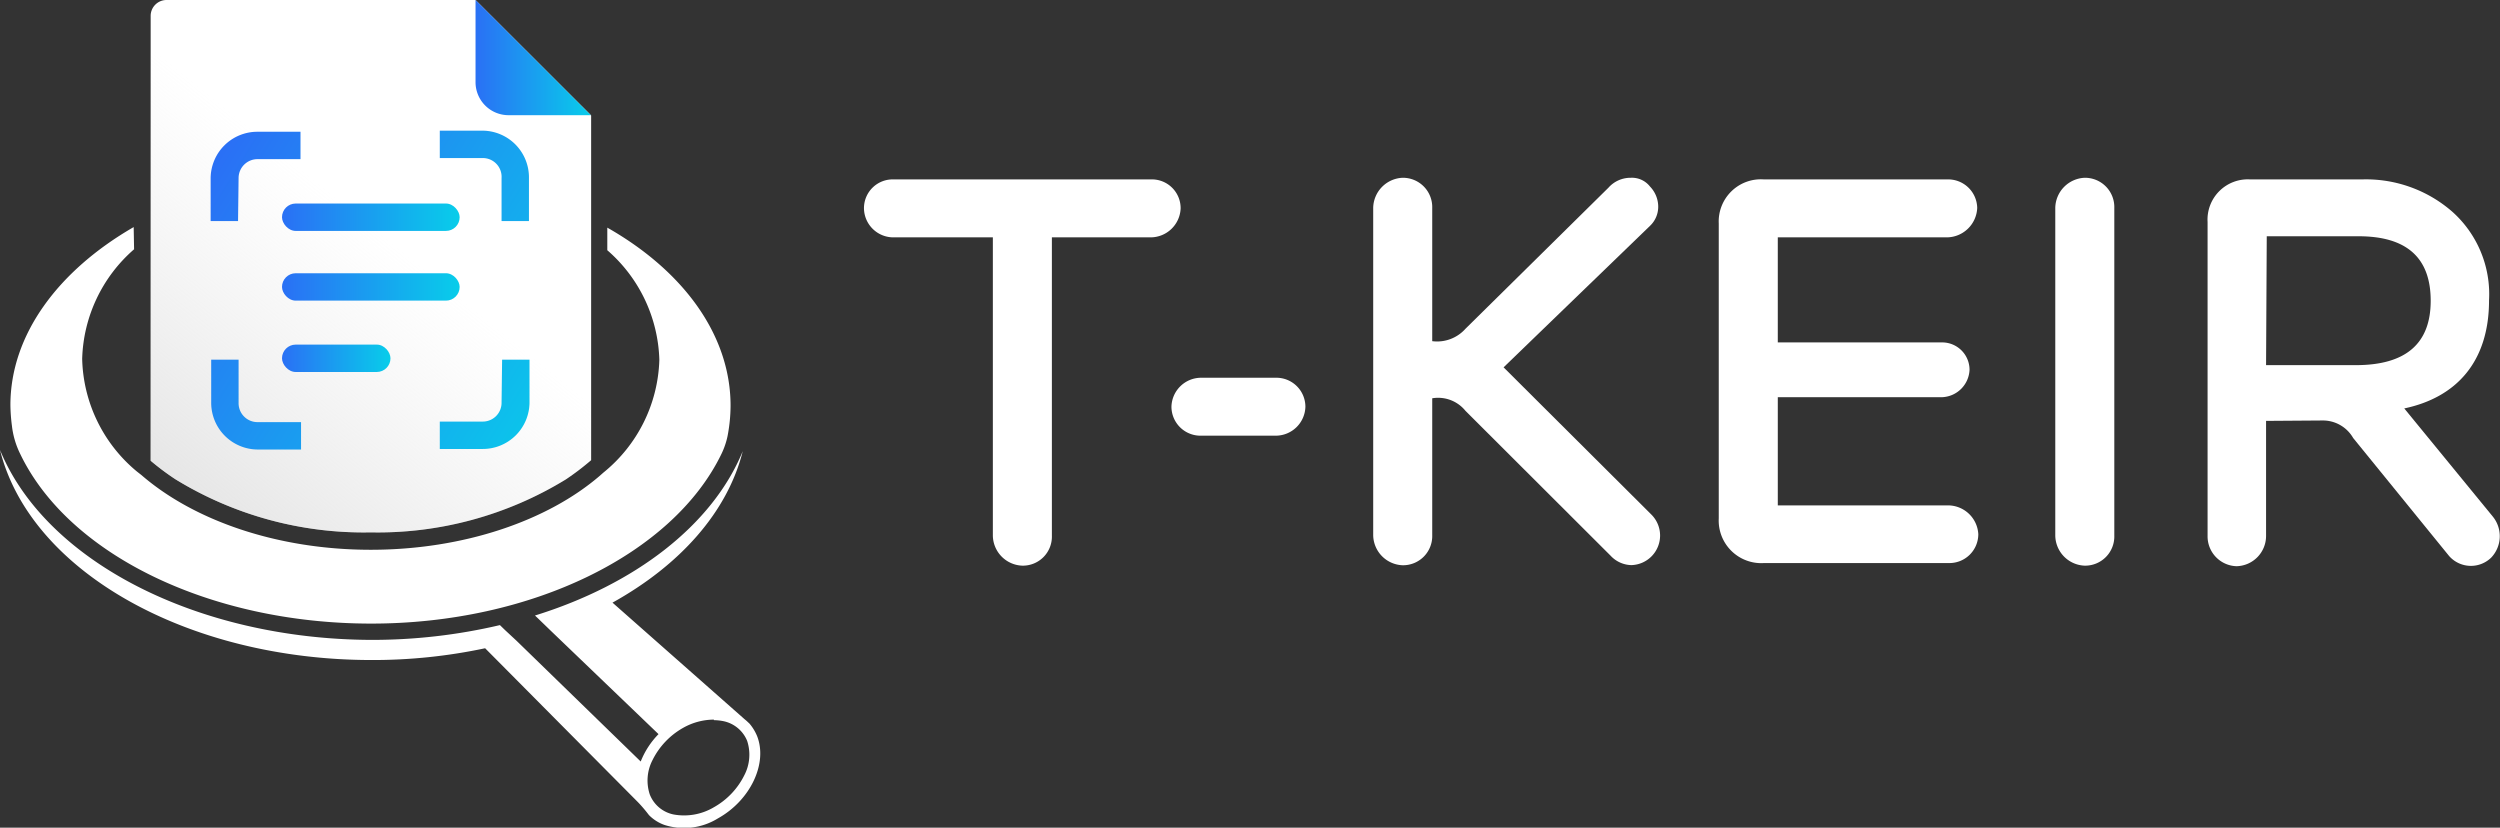 <svg id="Calque_1" data-name="Calque 1" xmlns="http://www.w3.org/2000/svg" xmlns:xlink="http://www.w3.org/1999/xlink" viewBox="0 0 182.53 60.43">
  <rect x="0" y="0" width="182.53" height="60.43" fill="#333333" stroke="none"/>
  <defs>
    <style>
      .cls-1 {
        fill: #fff;
      }

      .cls-2 {
        fill: url(#Dégradé_sans_nom_107);
      }

      .cls-3 {
        fill: url(#Dégradé_sans_nom_107-2);
      }

      .cls-4 {
        fill: url(#Dégradé_sans_nom_107-3);
      }

      .cls-5 {
        fill: url(#Dégradé_sans_nom_107-4);
      }

      .cls-6 {
        fill: url(#Dégradé_sans_nom_107-5);
      }

      .cls-7 {
        fill: url(#Dégradé_sans_nom_107-6);
      }

      .cls-8 {
        fill: url(#Dégradé_sans_nom_107-7);
      }

      .cls-9 {
        fill: url(#Dégradé_sans_nom_107-8);
      }

      .cls-10 {
        fill: url(#Dégradé_sans_nom_22);
      }

      .cls-11 {
        fill: url(#Dégradé_sans_nom_107-9);
      }

      .cls-12 {
        fill: url(#Dégradé_sans_nom_107-10);
      }

      .cls-13 {
        fill: url(#Dégradé_sans_nom_107-11);
      }

      .cls-14 {
        fill: url(#Dégradé_sans_nom_107-12);
      }

      .cls-15 {
        fill: url(#Dégradé_sans_nom_107-13);
      }

      .cls-16 {
        fill: url(#Dégradé_sans_nom_107-14);
      }

      .cls-17 {
        fill: url(#Dégradé_sans_nom_107-15);
      }

      .cls-18 {
        fill: url(#Dégradé_sans_nom_107-16);
      }
    </style>
    <linearGradient id="Dégradé_sans_nom_107" data-name="Dégradé sans nom 107" x1="17.25" y1="26.88" x2="36.88" y2="26.88" gradientUnits="userSpaceOnUse">
      <stop offset="0" stop-color="#2a70f5"/>
      <stop offset="1" stop-color="#08cdea"/>
    </linearGradient>
    <linearGradient id="Dégradé_sans_nom_107-2" x1="17.25" y1="22.87" x2="36.88" y2="22.87" xlink:href="#Dégradé_sans_nom_107"/>
    <linearGradient id="Dégradé_sans_nom_107-3" x1="17.25" y1="18.86" x2="36.88" y2="18.86" xlink:href="#Dégradé_sans_nom_107"/>
    <linearGradient id="Dégradé_sans_nom_107-4" x1="27.33" y1="14.85" x2="36.88" y2="14.85" xlink:href="#Dégradé_sans_nom_107"/>
    <linearGradient id="Dégradé_sans_nom_107-5" x1="18.99" y1="12.8" x2="23.19" y2="12.8" xlink:href="#Dégradé_sans_nom_107"/>
    <linearGradient id="Dégradé_sans_nom_107-6" x1="18.59" y1="12.8" x2="23.6" y2="12.8" xlink:href="#Dégradé_sans_nom_107"/>
    <linearGradient id="Dégradé_sans_nom_107-7" x1="27.33" y1="10.84" x2="36.88" y2="10.84" xlink:href="#Dégradé_sans_nom_107"/>
    <linearGradient id="Dégradé_sans_nom_107-8" x1="17.5" y1="12.8" x2="24.68" y2="12.8" xlink:href="#Dégradé_sans_nom_107"/>
    <linearGradient id="Dégradé_sans_nom_22" data-name="Dégradé sans nom 22" x1="-3.82" y1="55.31" x2="27.44" y2="16.73" gradientUnits="userSpaceOnUse">
      <stop offset="0" stop-color="#bcbcbc"/>
      <stop offset="1" stop-color="#d8d8d8" stop-opacity="0"/>
    </linearGradient>
    <linearGradient id="Dégradé_sans_nom_107-9" x1="34.72" y1="4.22" x2="43.16" y2="4.22" xlink:href="#Dégradé_sans_nom_107"/>
    <linearGradient id="Dégradé_sans_nom_107-10" x1="13.31" y1="15.87" x2="41.24" y2="33.16" xlink:href="#Dégradé_sans_nom_107"/>
    <linearGradient id="Dégradé_sans_nom_107-11" x1="8.39" y1="23.82" x2="36.32" y2="41.11" xlink:href="#Dégradé_sans_nom_107"/>
    <linearGradient id="Dégradé_sans_nom_107-12" x1="21.08" y1="3.32" x2="49.01" y2="20.61" xlink:href="#Dégradé_sans_nom_107"/>
    <linearGradient id="Dégradé_sans_nom_107-13" x1="16.16" y1="11.27" x2="44.09" y2="28.56" xlink:href="#Dégradé_sans_nom_107"/>
    <linearGradient id="Dégradé_sans_nom_107-14" x1="20.59" y1="15.86" x2="33.56" y2="15.86" xlink:href="#Dégradé_sans_nom_107"/>
    <linearGradient id="Dégradé_sans_nom_107-15" x1="20.59" y1="20.95" x2="33.56" y2="20.95" xlink:href="#Dégradé_sans_nom_107"/>
    <linearGradient id="Dégradé_sans_nom_107-16" x1="20.59" y1="26.16" x2="28.51" y2="26.16" xlink:href="#Dégradé_sans_nom_107"/>
  </defs>
  <title>T-KEIR_logo_FIN</title>
  <g>
    <g>
      <path class="cls-1" d="M72.49,17.33H65.28a2.15,2.15,0,0,1-2.2-2.11,2.1,2.1,0,0,1,2.2-2.12H84a2.1,2.1,0,0,1,2.2,2.12A2.2,2.2,0,0,1,84,17.33H76.8V39.11a2.12,2.12,0,0,1-2.15,2.19,2.23,2.23,0,0,1-2.16-2.19Z"/>
      <path class="cls-1" d="M87.69,31.81a2.12,2.12,0,0,1-2.16-2.11,2.17,2.17,0,0,1,2.16-2.12h5.46a2.12,2.12,0,0,1,2.16,2.12,2.17,2.17,0,0,1-2.16,2.11Z"/>
      <path class="cls-1" d="M117.6,40.58,107,30a2.57,2.57,0,0,0-2.43-.92v10a2.13,2.13,0,0,1-2.16,2.19,2.23,2.23,0,0,1-2.15-2.19V15.18a2.24,2.24,0,0,1,2.15-2.2,2.14,2.14,0,0,1,2.16,2.2v9.73A2.78,2.78,0,0,0,107,24L117.44,13.7a2.15,2.15,0,0,1,1.63-.72,1.67,1.67,0,0,1,1.4.64,2.12,2.12,0,0,1,.6,1.48,1.92,1.92,0,0,1-.6,1.39L109.78,26.82l10.81,10.77a2.16,2.16,0,0,1-1.48,3.67A2.13,2.13,0,0,1,117.6,40.58Z"/>
      <path class="cls-1" d="M142.16,13.1a2.12,2.12,0,0,1,2.2,2.08,2.24,2.24,0,0,1-2.2,2.15H129.8V25h12a2,2,0,0,1,2,2,2.09,2.09,0,0,1-2,2h-12v7.9h12.48A2.22,2.22,0,0,1,144.44,39a2.11,2.11,0,0,1-2.16,2.11H128.8a3.11,3.11,0,0,1-3.31-3.27V16.33a3.08,3.08,0,0,1,3.31-3.23Z"/>
      <path class="cls-1" d="M150.06,15.18a2.24,2.24,0,0,1,2.15-2.2,2.14,2.14,0,0,1,2.16,2.2V39.11a2.13,2.13,0,0,1-2.16,2.19,2.23,2.23,0,0,1-2.15-2.19Z"/>
      <path class="cls-1" d="M165.45,30.73v8.38a2.21,2.21,0,0,1-2.15,2.23,2.18,2.18,0,0,1-2.12-2.23V16.21a2.94,2.94,0,0,1,3.12-3.11h8.13a9.58,9.58,0,0,1,6.62,2.36,8.07,8.07,0,0,1,2.68,6.46c0,4.51-2.4,7.1-6.19,7.9L182,37.71a2.27,2.27,0,0,1-.11,3,2.12,2.12,0,0,1-3.08-.12l-7-8.61a2.55,2.55,0,0,0-2.23-1.28Zm0-4.07H172c3.63,0,5.47-1.55,5.47-4.7s-1.76-4.71-5.27-4.71h-6.7Z"/>
    </g>
    <path class="cls-1" d="M52.12,52.58a3.82,3.82,0,0,1,.68.07,2.39,2.39,0,0,1,1.75,1.44,3.24,3.24,0,0,1-.21,2.52,5.46,5.46,0,0,1-2.22,2.33,4.26,4.26,0,0,1-2.92.53A2.37,2.37,0,0,1,47.44,58a3.24,3.24,0,0,1,.21-2.52,5.51,5.51,0,0,1,2.23-2.34,4.6,4.6,0,0,1,2.24-.6M0,32.85C2.2,41.7,13.67,48.18,27.11,48.19a39.35,39.35,0,0,0,8.31-.86l11.1,11.18c.3.3.61.67.86,1a3,3,0,0,0,1.13.72,4.7,4.7,0,0,0,3.91-.48c2.36-1.31,3.64-4,2.86-6a3.43,3.43,0,0,0-.56-.92l-.14-.13c-.08-.08-.16-.14-.24-.21l-9.62-8.49c4.91-2.73,8.39-6.59,9.51-11.06-2.22,5.42-7.89,9.74-15.17,12l.19.18.94.91,7.89,7.57a6,6,0,0,0-1.3,2l-9.07-8.82L36.87,46l-.37-.36a40.87,40.87,0,0,1-9.39,1.08C14.43,46.67,3.34,41,0,32.85ZM9.76,16.58c-5.51,3.18-9,7.86-9,13a12.61,12.61,0,0,0,.11,1.5,6.18,6.18,0,0,0,.6,2.05C5,40.5,15.34,45.52,27.07,45.53s22.07-5.07,25.61-12.4a5.63,5.63,0,0,0,.44-1.29,11.93,11.93,0,0,0,.22-2.22c0-5.17-3.46-9.85-9-13v1.65a11,11,0,0,1,3.8,8,11,11,0,0,1-4.09,8.24l-.26.23C40,38,33.89,40.14,27.07,40.14S14.15,38,10.32,34.68L10,34.43A11,11,0,0,1,6,26.2a11,11,0,0,1,3.79-8Z"/>
    <path class="cls-2" d="M18,26.16H36.16a.72.72,0,0,1,.72.72.73.73,0,0,1-.72.73H18a.73.73,0,0,1-.72-.73.72.72,0,0,1,.72-.72"/>
    <path class="cls-3" d="M18,22.15H36.16a.72.72,0,0,1,.72.72.73.73,0,0,1-.72.73H18a.73.73,0,0,1-.72-.73A.72.72,0,0,1,18,22.15Z"/>
    <path class="cls-4" d="M18,18.14H36.16a.72.72,0,1,1,0,1.44H18a.72.72,0,0,1,0-1.44Z"/>
    <path class="cls-5" d="M28.05,14.12h8.11a.73.73,0,0,1,.72.73.72.72,0,0,1-.72.72H28.05a.72.72,0,0,1-.72-.72A.73.73,0,0,1,28.05,14.12Z"/>
    <path class="cls-6" d="M22.83,11.21a.21.21,0,0,1,.08,0,.36.36,0,0,1,.18.6l-2.45,2.48a.35.35,0,0,1-.48,0l-1.05-.91a.35.35,0,0,1,.46-.53l.79.69,2.23-2.25a.51.51,0,0,1,.16-.09Z"/>
    <rect class="cls-7" x="18.59" y="10.29" width="5.01" height="5.01"/>
    <path class="cls-8" d="M28.05,10.11h8.11a.73.73,0,0,1,.72.73.72.72,0,0,1-.72.72H28.05a.72.72,0,0,1-.72-.72A.73.73,0,0,1,28.05,10.11Z"/>
    <path class="cls-9" d="M18.15,9.21H24a.64.64,0,0,1,.64.64v5.9a.64.64,0,0,1-.64.64H18.15a.65.65,0,0,1-.65-.64V9.85A.65.65,0,0,1,18.15,9.21Z"/>
    <path class="cls-1" d="M34.72,0H12.14A1.16,1.16,0,0,0,11,1.16V33.64A18.27,18.27,0,0,0,12.82,35a26.28,26.28,0,0,0,14.25,3.87A26.28,26.28,0,0,0,41.32,35a19.3,19.3,0,0,0,1.84-1.4V8.43Z"/>
    <path class="cls-10" d="M34.72,0H12.14A1.16,1.16,0,0,0,11,1.16V33.64A18.27,18.27,0,0,0,12.82,35a26.28,26.28,0,0,0,14.25,3.87A26.28,26.28,0,0,0,41.32,35a19.3,19.3,0,0,0,1.84-1.4V8.43Z"/>
    <path class="cls-11" d="M43.16,8.43,34.72,0V6a2.41,2.41,0,0,0,2.42,2.41h6"/>
    <g>
      <path class="cls-12" d="M36.62,29.41a1.37,1.37,0,0,1-1.37,1.37H32.11v2h3.14a3.41,3.41,0,0,0,3.41-3.41V26.26h-2Z"/>
      <path class="cls-13" d="M17.42,29.41V26.26h-2v3.15a3.41,3.41,0,0,0,3.41,3.41h3.15v-2H18.79A1.38,1.38,0,0,1,17.42,29.41Z"/>
      <path class="cls-14" d="M35.25,9.54H32.11v2h3.14A1.37,1.37,0,0,1,36.62,13v3.14h2V13A3.41,3.41,0,0,0,35.25,9.54Z"/>
      <path class="cls-15" d="M17.42,13a1.38,1.38,0,0,1,1.37-1.38h3.15v-2H18.79A3.41,3.41,0,0,0,15.38,13v3.14h2Z"/>
    </g>
    <rect class="cls-16" x="20.59" y="14.86" width="12.97" height="2" rx="1"/>
    <rect class="cls-17" x="20.59" y="19.95" width="12.97" height="2" rx="1"/>
    <rect class="cls-18" x="20.59" y="25.16" width="7.92" height="2" rx="1"/>
  </g>
</svg>
